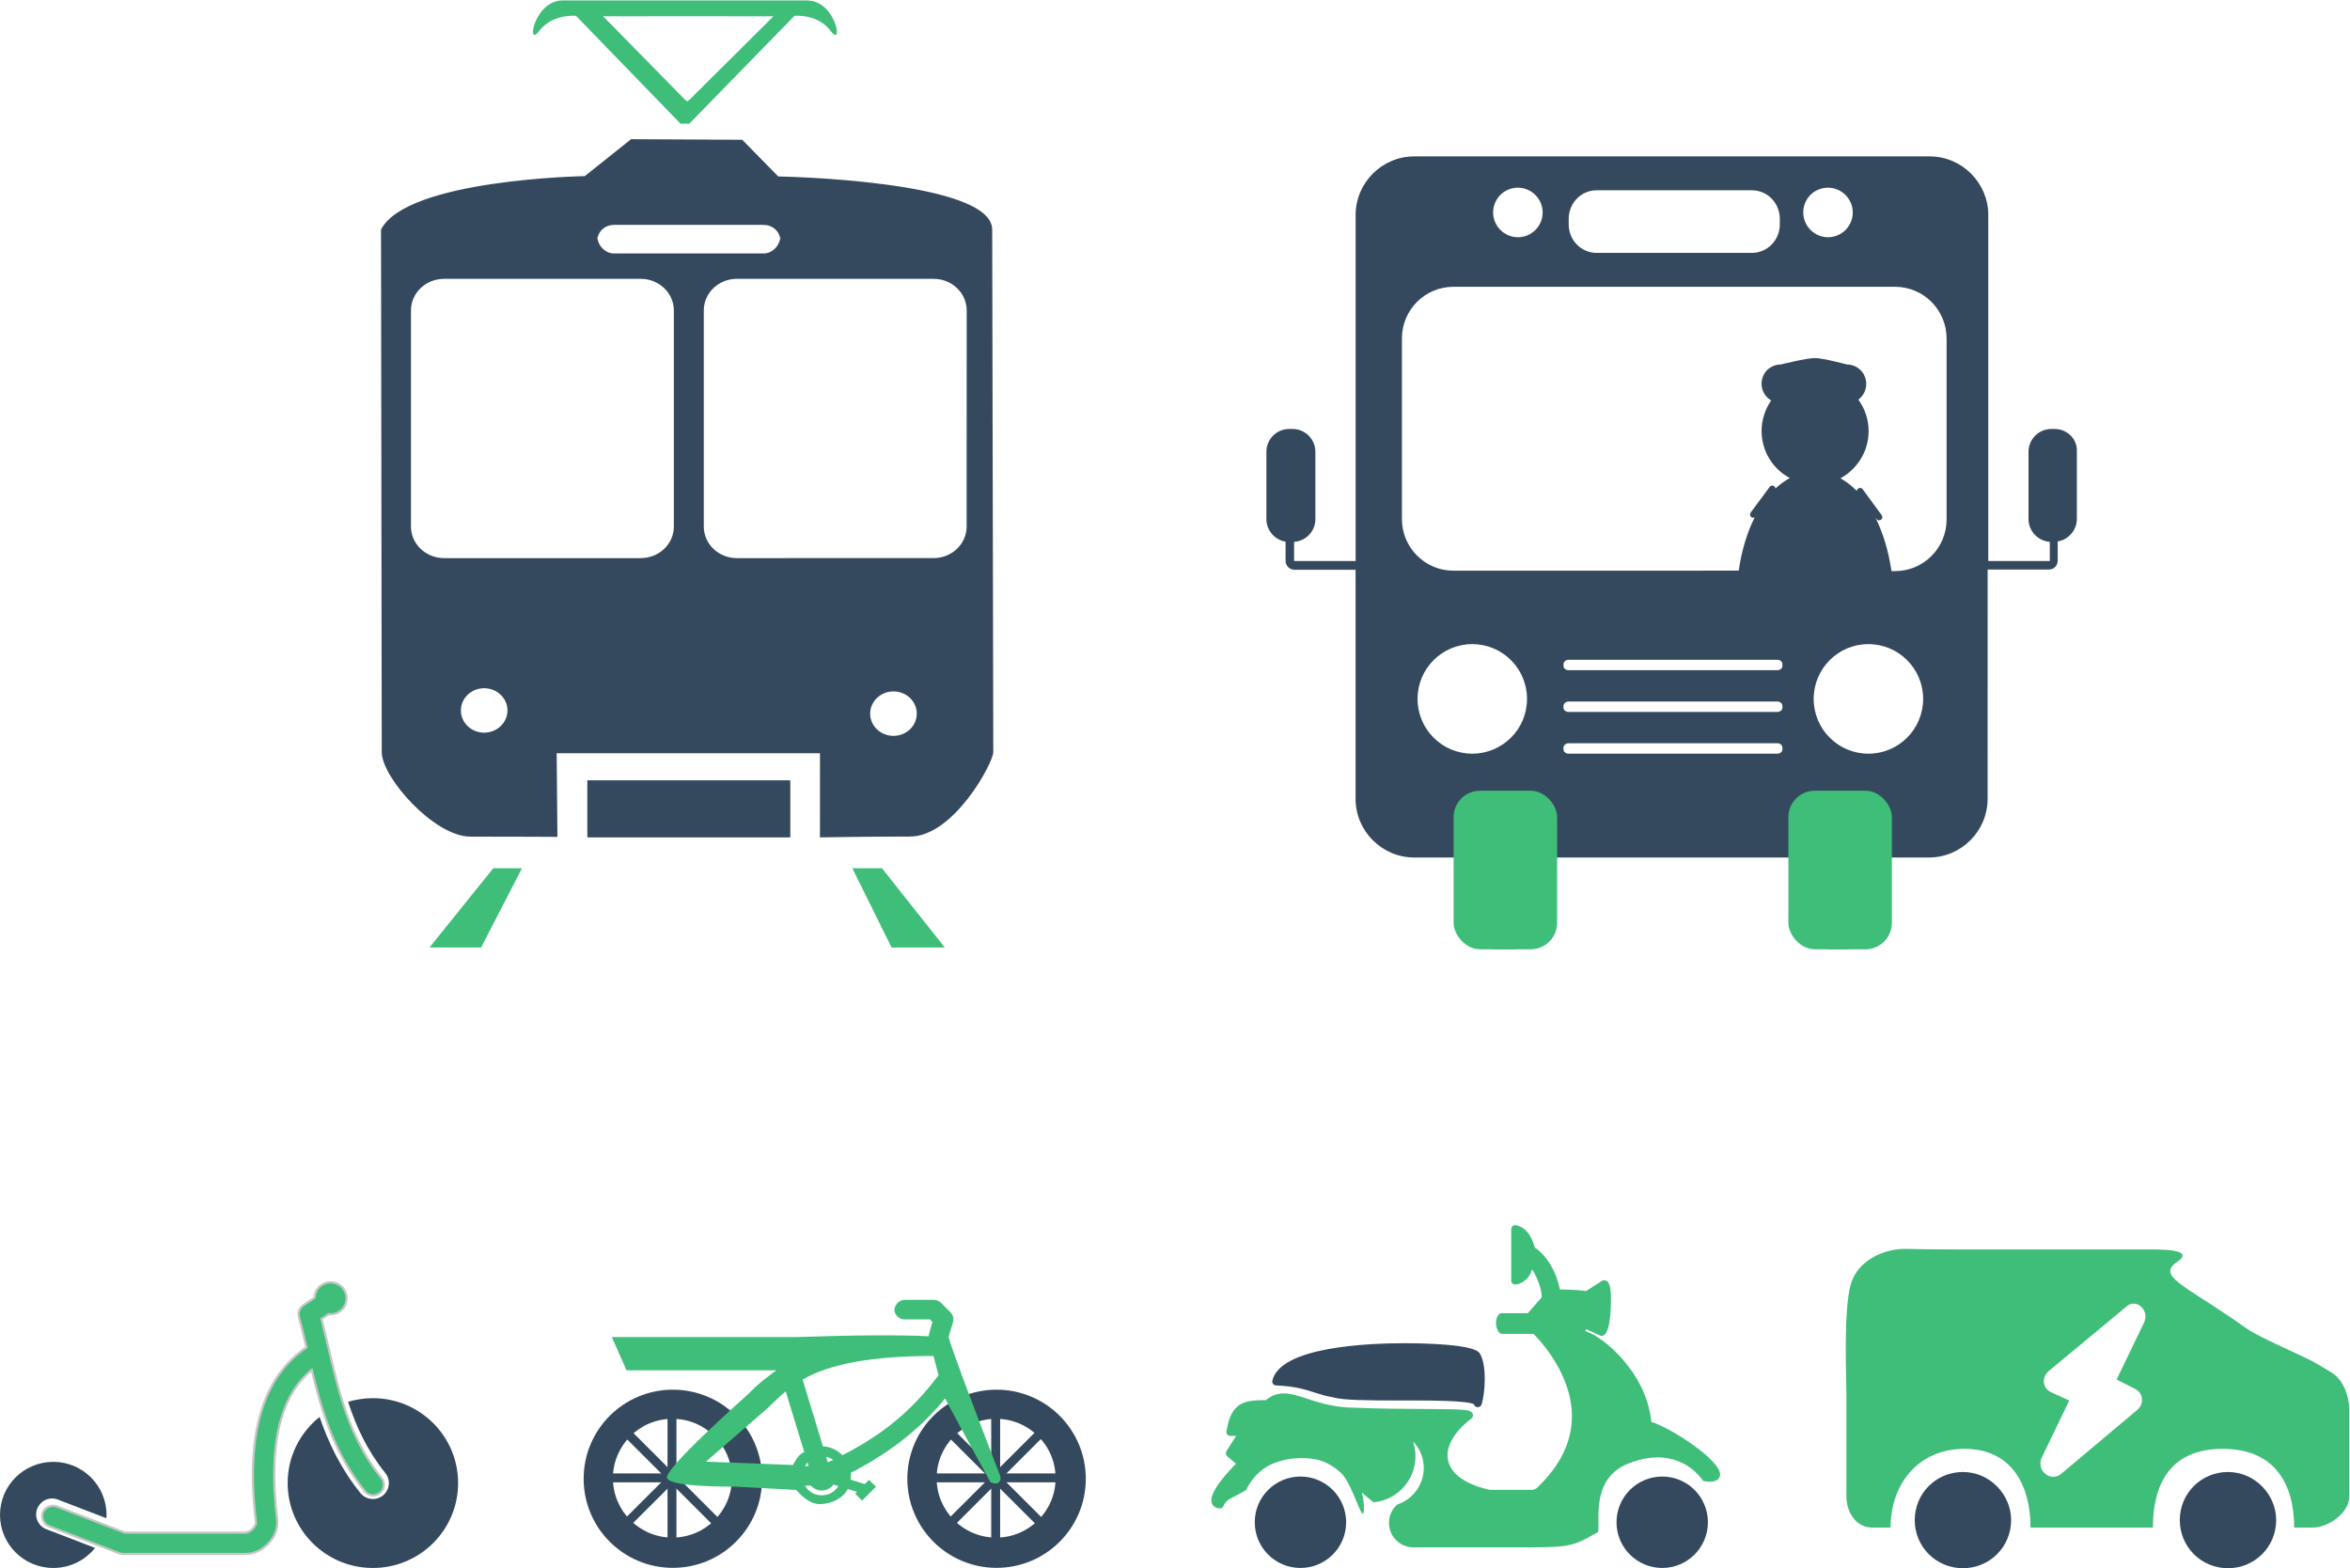 <?xml version="1.0" encoding="UTF-8"?>
<svg width="1067px" height="712px" viewBox="0 0 1067 712" version="1.1" xmlns="http://www.w3.org/2000/svg" xmlns:xlink="http://www.w3.org/1999/xlink">
    <!-- Generator: Sketch 55.1 (78136) - https://sketchapp.com -->
    <title>city</title>
    <desc>Created with Sketch.</desc>
    <g id="Layout_Template" stroke="none" stroke-width="1" fill="none" fill-rule="evenodd">
        <g id="city" transform="translate(-92, -150)">
            <g transform="translate(92, 150)">
                <g id="tram" transform="translate(173, 0)">
                    <g>
                        <path d="M93.674,380.196 L185.837,380.196 L185.837,354.277 L93.674,354.26 L93.674,380.196 Z M180.344,80.106 L164.004,63.459 L113.554,63.196 L92.501,79.966 C92.501,79.966 11.756,81.331 0,104.21 C0,104.21 0.33,329.798 0.33,341.44 C0.33,353.083 24.226,379.846 40.547,379.846 C64.186,379.846 80.104,379.969 80.104,379.969 L79.756,341.983 L199.308,341.983 L199.29,380.196 C199.29,380.196 220.232,379.811 240.185,379.811 C260.138,379.811 278,346.184 278,341.492 C277.982,324.495 277.505,104.231 277.505,104.231 C277.502,81.769 180.344,80.106 180.344,80.106 Z M98.207,107.369 C98.207,107.658 98.262,107.947 98.299,108.219 C98.76,104.786 101.896,102.101 105.751,102.101 L173.742,102.101 C177.597,102.101 180.751,104.786 181.212,108.219 C181.249,107.93 181.304,107.658 181.304,107.369 L181.304,109.069 C181.304,108.78 181.249,108.508 181.212,108.236 C180.751,111.771 177.597,115.069 173.742,115.069 L105.751,115.069 C101.877,115.069 98.741,111.771 98.299,108.236 C98.262,108.508 98.207,108.78 98.207,109.069 L98.207,107.369 Z M46.837,332.646 C40.994,332.646 36.261,328.131 36.261,322.551 C36.261,316.972 40.994,312.473 46.837,312.473 C52.662,312.473 57.413,316.971 57.413,322.551 C57.413,328.113 52.662,332.646 46.837,332.646 Z M132.957,239.056 C132.957,246.997 126.229,253.396 117.904,253.396 L28.651,253.396 C20.325,253.396 13.598,246.98 13.598,239.056 L13.598,140.954 C13.598,133.012 20.325,126.596 28.651,126.596 L117.904,126.596 C126.229,126.596 132.957,133.03 132.957,140.954 L132.957,239.056 Z M232.674,334.087 C226.831,334.087 222.098,329.572 222.098,324.009 C222.098,318.43 226.849,313.914 232.674,313.914 C238.517,313.914 243.25,318.412 243.25,324.009 C243.268,329.571 238.517,334.087 232.674,334.087 Z M265.894,239.038 C265.894,246.98 259.173,253.378 250.895,253.378 L161.554,253.396 C153.258,253.396 146.554,246.98 146.554,239.056 L146.554,140.954 C146.554,133.012 153.258,126.596 161.554,126.596 L250.913,126.596 C259.21,126.596 265.913,133.03 265.913,140.954 L265.894,239.038 Z" id="Fill-48" fill="#35495E"></path>
                        <path d="M71.798,14.104 L71.797,14.105 C65.832,22.059 69.411,0.196 82.497,0.196 L193.497,0.214 C206.583,0.214 210.162,22.077 204.215,14.104 C198.269,6.131 187.734,7.185 187.734,7.185 L139.942,56.196 L137.978,56.126 L136.033,56.196 L88.517,7.185 C88.517,7.185 77.744,6.132 71.798,14.104 Z M139.04,7.376 L100.846,7.393 L138.324,45.568 L138.324,45.341 L139.04,46.145 L139.773,45.341 L139.773,45.568 L178.187,7.393 L139.04,7.376 Z" id="Combined-Shape" fill="#3FBE79"></path>
                        <polygon id="Path" fill="#3FBE79" points="22 430.196 45.435 430.196 64 394.196 50.967 394.196"></polygon>
                        <polygon id="Path" fill="#3FBE79" points="214 394.196 231.823 430.196 256 430.196 227.446 394.196"></polygon>
                    </g>
                </g>
                <g id="miniscooter" transform="translate(0, 582)">
                    <g>
                        <path d="M49.959,54.452 C46.265,65.811 41.239,76.596 33.029,86.826 C31.829,88.323 31.272,90.233 31.48,92.143 C31.697,94.044 32.661,95.785 34.163,96.99 C35.665,98.185 37.583,98.74 39.501,98.524 C41.409,98.317 43.166,97.357 44.366,95.861 C53.389,84.633 58.887,72.992 62.884,61.304 C71.727,68.371 77.395,79.175 77.395,91.343 C77.395,112.63 60.068,129.89 38.698,129.89 C17.327,129.89 0,112.63 0,91.343 C0,70.056 17.327,52.797 38.698,52.797 C42.619,52.796 46.388,53.37 49.959,54.452 Z M208,105.797 C208,119.104 197.173,129.889 183.814,129.889 C176.124,129.889 169.274,126.35 164.843,120.779 L186.384,112.498 C188.32,111.924 189.926,110.578 190.824,108.771 C191.721,106.974 191.825,104.875 191.107,103.002 C190.389,101.12 188.915,99.624 187.045,98.862 C185.174,98.109 183.077,98.165 181.244,99.022 L159.703,107.303 C159.675,106.804 159.628,106.306 159.628,105.797 C159.628,92.491 170.455,81.706 183.814,81.706 C197.173,81.706 208,92.491 208,105.797 Z" id="Fill-1" fill="#35495E" transform="translate(104, 91.343) scale(-1, 1) translate(-104, -91.343) "></path>
                        <path d="M43.319,0.195 C47.231,0.195 50.424,3.275 50.576,7.149 L55.715,10.625 C57.435,11.778 58.229,13.913 57.681,15.916 C56.433,20.479 55.366,25.099 54.279,29.747 C64.219,36.493 71.088,46.479 74.839,58.92 C79.015,72.761 79.572,89.615 77.182,109.256 L77.182,109.332 C77.201,109.965 77.73,111.183 78.769,112.204 C79.827,113.243 81.216,113.867 82.019,113.867 L136.669,113.867 L167.358,102.076 C169.757,100.914 173.046,102.237 174.009,104.721 C174.973,107.206 173.395,110.314 170.835,111.07 L139.391,123.163 C138.843,123.399 138.248,123.522 137.652,123.541 L82.021,123.541 C77.987,123.541 74.538,121.689 71.968,119.157 C69.399,116.625 67.509,113.253 67.509,109.256 C67.499,109.058 67.499,108.85 67.509,108.651 C69.871,89.615 69.266,73.8 65.619,61.716 C62.785,52.335 58.297,45.202 51.863,39.949 C47.413,58.589 41.914,77.418 27.751,95.122 C26.078,97.21 23.036,97.55 20.948,95.878 C18.86,94.205 18.52,91.163 20.192,89.075 C37.794,67.081 40.78,42.651 47.478,16.82 L44.152,14.628 C43.869,14.666 43.614,14.704 43.321,14.704 C39.315,14.704 36.064,11.454 36.064,7.448 C36.064,3.442 39.315,0.192 43.321,0.192 L43.319,0.195 Z" id="Path" stroke="#C8C5C5" fill="#3FBE79" transform="translate(96.712, 61.867) scale(-1, 1) translate(-96.712, -61.867) "></path>
                    </g>
                </g>
                <g id="icon/pedelec" transform="translate(265, 590)">
                    <g id="pedelec">
                        <g id="Group-9" transform="translate(0, 40.941)" fill="#35495E">
                            <path d="M40.515,80.895 C18.139,80.895 0,62.786 0,40.447 C0,18.109 18.139,0 40.515,0 C62.891,0 81.03,18.109 81.03,40.447 C81.03,62.786 62.891,80.895 40.515,80.895 Z M40.307,67.157 C55.225,67.157 67.317,55.084 67.317,40.192 C67.317,25.3 55.225,13.227 40.307,13.227 C25.39,13.227 13.297,25.3 13.297,40.192 C13.297,55.084 25.39,67.157 40.307,67.157 Z" id="Combined-Shape"></path>
                            <rect id="Rectangle" x="8.913" y="38.021" width="62.393" height="4.045"></rect>
                            <polygon id="Rectangle" transform="translate(40.11, 40.043) scale(-1, -1) rotate(90) translate(-40.11, -40.043) " points="8.965 38.017 71.254 38.017 71.254 42.069 8.965 42.069"></polygon>
                            <polygon id="Rectangle" transform="translate(40.11, 40.043) scale(-1, -1) rotate(45) translate(-40.11, -40.043) " points="8.941 38.045 71.282 37.993 71.279 42.041 8.938 42.093"></polygon>
                            <polygon id="Rectangle" transform="translate(40.11, 40.043) scale(-1, -1) rotate(135) translate(-40.11, -40.043) " points="8.938 37.993 71.279 38.045 71.282 42.093 8.941 42.041"></polygon>
                        </g>
                        <g id="Group-9" transform="translate(146.97, 40.941)" fill="#35495E">
                            <path d="M40.515,80.895 C18.139,80.895 0,62.786 0,40.447 C0,18.109 18.139,0 40.515,0 C62.891,0 81.03,18.109 81.03,40.447 C81.03,62.786 62.891,80.895 40.515,80.895 Z M40.307,67.157 C55.225,67.157 67.317,55.084 67.317,40.192 C67.317,25.3 55.225,13.227 40.307,13.227 C25.39,13.227 13.297,25.3 13.297,40.192 C13.297,55.084 25.39,67.157 40.307,67.157 Z" id="Combined-Shape"></path>
                            <rect id="Rectangle" x="8.913" y="38.021" width="62.393" height="4.045"></rect>
                            <polygon id="Rectangle" transform="translate(40.11, 40.043) scale(-1, -1) rotate(90) translate(-40.11, -40.043) " points="8.965 38.017 71.254 38.017 71.254 42.069 8.965 42.069"></polygon>
                            <polygon id="Rectangle" transform="translate(40.11, 40.043) scale(-1, -1) rotate(45) translate(-40.11, -40.043) " points="8.941 38.045 71.282 37.993 71.279 42.041 8.938 42.093"></polygon>
                            <polygon id="Rectangle" transform="translate(40.11, 40.043) scale(-1, -1) rotate(135) translate(-40.11, -40.043) " points="8.938 37.993 71.279 38.045 71.282 42.093 8.941 42.041"></polygon>
                        </g>
                        <path d="M145.754,9.032 L157.245,9.032 L158.349,10.145 C157.731,12.273 157.112,14.631 156.618,16.688 C143.464,16.023 123.634,16.14 97.129,17.04 L12.794,17.04 L19.472,32.165 L87.469,32.165 C83.123,35.335 79.151,38.33 75.026,42.631 C73.408,44.317 35.495,77.524 37.937,81.253 C39.565,83.74 50.006,84.983 69.261,84.983 L96.514,86.449 C100.223,90.748 103.791,92.898 107.217,92.898 C112.356,92.898 117.729,90.361 119.92,86.034 L124.142,87.35 L123.311,88.18 L126.429,91.297 L132.727,84.983 L129.538,81.866 L127.666,83.808 L121.227,81.795 C121.421,80.718 121.333,79.693 121.297,78.678 C141.7,68.231 154.569,56.557 164.16,44.908 C164.372,45.591 171.212,58.247 184.679,82.875 C186.449,83.766 187.768,83.766 188.637,82.875 C189.507,81.984 189.507,80.633 188.637,78.821 C174.957,43.444 167.31,22.85 165.697,17.04 L167.64,10.497 C168.205,8.925 167.79,7.035 166.598,5.852 L162.164,1.41 C161.343,0.615 160.194,0.156 159.046,0.165 L145.754,0.165 C142.98,0.191 141.09,2.77 141.117,4.81 C141.223,7.125 143.44,9.138 145.754,9.032 Z M161.131,34.367 C151.645,46.986 139.589,59.411 117.509,70.705 C115.221,68.365 112.121,66.828 108.641,66.687 L99.429,36.381 C111.482,29.216 131.287,25.634 158.843,25.634 C159.844,29.502 160.607,32.413 161.131,34.367 Z M100.188,69.319 C98.56,69.728 96.836,71.667 95.014,75.134 L55.531,73.619 L83.575,49.281 C87.184,45.725 89.908,43.206 91.745,41.722 L100.188,69.319 Z M110.099,71.412 C111.256,71.677 112.351,72.127 113.288,72.798 C112.493,73.178 111.68,73.531 110.868,73.911 L110.099,71.412 Z M101.656,73.981 L102.141,75.642 L100.481,75.642 C100.825,75.041 101.187,74.476 101.656,73.981 Z M113.427,84.031 L115.644,84.728 C114.089,87.263 111.316,88.887 108.092,88.887 C104.798,88.887 102.007,87.157 100.479,84.516 L103.181,84.516 C104.4,85.841 106.158,86.733 108.101,86.733 C110.274,86.733 112.217,85.638 113.436,84.031 L113.427,84.031 Z" id="Fill-1" fill="#3FBE79"></path>
                    </g>
                </g>
                <g id="icon/minicar" transform="translate(838, 567)">
                    <g id="minicar">
                        <path d="M176.078,31.959 C152.98,16.223 141.445,12.057 150.396,6.034 C159.347,0.01 142.694,0.269 136.908,0.269 L53.964,0.269 C48.177,0.269 36.049,0.269 27.564,0.01 C19.08,-0.248 5.624,4.243 2.293,16.223 C-1.039,28.203 0.346,57.935 0.346,66.032 L0.346,112.25 C0.346,120.347 5.364,126.545 11.919,126.545 L20.403,126.545 C20.403,107.001 32.823,90.807 53.964,90.807 C75.104,90.807 83.942,107.001 83.942,126.545 L139.51,126.545 C139.51,107.001 147.265,90.807 171.181,90.807 C195.096,90.807 203.652,107.001 203.652,126.545 L212.136,126.545 C218.691,126.545 228.683,120.347 228.683,112.25 L228.683,72.168 C228.683,72.168 228.323,60.732 220.461,56.031 C209.197,49.297 212.376,51.205 198.253,44.566 C181.225,36.562 182.834,36.562 176.078,31.959 Z M135.653,33.117 L123.035,59.325 L131.453,63.606 C135.196,65.505 135.653,70.27 132.384,73.137 L97.782,102.212 C93.108,106.028 86.571,100.779 88.908,95.064 L101.526,68.856 L93.108,65.04 C89.365,63.141 88.908,58.376 92.177,55.51 L127.235,26.435 C131.435,22.153 137.99,27.402 135.653,33.117 L135.653,33.117 Z" id="Shape" fill="#3FBE79"></path>
                        <path d="M53.255,101.312 C41.098,101.312 31.373,111.02 31.373,123.156 C31.373,135.291 41.098,145 53.255,145 C65.411,145 75.136,135.291 75.136,123.156 C75.136,111.513 65.411,101.312 53.255,101.312 L53.255,101.312 Z" id="wheel" fill="#35495E"></path>
                        <path d="M173.602,101.312 C161.446,101.312 151.721,111.02 151.721,123.156 C151.721,135.291 161.446,145 173.602,145 C185.759,145 195.484,135.291 195.484,123.156 C195.484,111.513 185.759,101.312 173.602,101.312 L173.602,101.312 Z" id="wheel" fill="#35495E"></path>
                    </g>
                </g>
                <g id="icon/scooter" transform="translate(550, 556)">
                    <g id="scooter" transform="translate(115.5, 78) scale(-1, 1) translate(-115.5, -78) ">
                        <path d="M219.805,108.568 L223.788,105.169 C224.471,104.59 224.626,103.586 224.136,102.826 L219.754,95.926 L222.319,95.926 L222.383,95.926 C223.389,95.926 224.188,95.127 224.188,94.123 C224.188,93.853 224.136,93.595 224.02,93.364 C221.932,80.026 215.036,79.705 206.285,79.692 C203.746,77.619 201.117,76.641 198.062,76.641 C194.827,76.641 191.463,77.748 187.557,79.022 C182.801,80.58 176.885,82.524 169.281,83 C155.825,83.592 143.645,83.657 133.864,83.708 C115.381,83.798 112.997,83.901 112.3,86.064 C112.068,86.798 112.313,87.583 112.919,88.047 C120.974,94.188 124.828,101.14 123.501,107.1 C122.109,113.331 115.394,118.043 104.58,120.412 L85.633,120.412 C84.653,120.412 83.777,120.09 82.939,119.356 C82.836,119.292 82.733,119.176 82.449,118.841 C72.241,108.928 67.138,98.063 67.292,86.515 C67.537,67.616 81.882,52.437 84.744,49.593 L98.999,49.593 C99.579,49.593 100.133,49.309 100.468,48.833 C101.319,47.623 101.77,46.207 101.77,44.726 C101.77,43.374 101.422,42.139 100.726,41.057 C100.391,40.542 99.824,40.22 99.205,40.22 L87.308,40.22 L81.135,33.178 C80.787,32.47 81.186,28.878 83.223,24.257 C84.022,22.454 84.782,21.167 85.401,20.292 C86.754,25.48 91.214,27.192 93.018,27.192 C94.011,27.192 94.823,26.381 94.823,25.39 L94.823,2.037 C94.823,1.496 94.578,0.981 94.152,0.633 C93.727,0.286 93.173,0.157 92.631,0.273 C88.533,1.161 85.736,4.483 84.125,10.418 C80.323,12.799 74.768,19.339 72.757,29.432 C67.047,29.484 63.773,29.793 60.822,30.153 L53.681,25.557 C53.385,25.364 53.05,25.274 52.702,25.274 C51.245,25.274 50.304,26.433 49.892,28.737 C49.673,30.012 49.557,31.724 49.557,33.848 C49.557,38.869 49.969,50.533 53.746,50.533 C54.003,50.533 54.261,50.481 54.493,50.365 L60.718,47.52 L61.298,48.177 L59.842,48.924 C53.578,50.88 33.458,66.728 31.229,89.553 C22.206,92.321 -0.594,107.165 0.012,113.679 C0.102,114.593 0.708,116.717 4.587,116.717 C5.451,116.717 6.456,116.627 7.629,116.434 C6.739,118.164 16.995,98.499 41.868,108.568 C61.298,116.434 52.702,140.718 56.195,139.968 C56.851,140.354 57.475,140.718 58.073,141.061 C67.639,146.546 70.432,146.546 93.47,146.546 L139.198,146.546 C142.175,146.546 144.985,145.388 147.086,143.276 C149.2,141.165 150.36,138.384 150.36,135.436 C150.36,132.333 149.071,129.359 146.815,127.287 C146.609,127.094 146.338,126.952 146.055,126.875 C144.689,126.398 143.374,125.703 142.033,124.789 C141.982,124.751 141.917,124.712 141.866,124.686 C137.277,121.416 134.545,116.125 134.545,110.512 C134.545,105.89 136.349,101.59 139.417,98.423 C138.682,100.573 138.308,102.865 138.308,105.169 C138.308,115.7 146.171,124.66 156.611,126.012 C157.113,126.089 157.629,125.922 158.016,125.587 L162.655,121.648 C162.037,123.927 161.727,126.282 161.727,128.664 C161.727,137.718 165.871,120.807 170.932,114.074 C172.258,112.31 176.687,108.568 181.514,107.1 C186.341,105.632 195.112,105.169 203.164,108.568 C212.619,112.559 215.937,122.217 215.072,120.412 C221.053,124.055 224.251,124.467 225.463,127.712 C225.759,128.484 226.546,128.96 227.358,128.87 C229.768,128.587 230.58,127.158 230.838,126.321 C232.307,121.661 223.414,112.186 219.805,108.568 L219.805,108.568 Z" id="Fill-1" fill="#3FBE79"></path>
                        <path d="M143.295,53.846 C135.87,53.846 112.397,54.18 109.315,58.217 L109.29,58.204 C105.771,63.282 106.647,76.447 108.297,81.641 C108.542,82.4 109.238,82.901 110.024,82.901 C110.115,82.901 110.205,82.888 110.308,82.875 C111.017,82.772 111.571,82.258 111.765,81.59 C114.497,79.841 132.183,79.841 141.786,79.841 L147.02,79.841 C160.181,79.841 171.459,79.726 175.829,78.401 C179.039,77.874 181.527,77.077 184.144,76.229 C188.488,74.827 192.986,73.374 201.623,73.014 C202.151,72.989 202.654,72.732 202.976,72.307 C203.286,71.896 203.415,71.343 203.286,70.829 C199.794,55.504 160.17,53.846 143.295,53.846 Z" id="Fill-2" fill="#35495E"></path>
                        <ellipse id="Oval" fill="#35495E" cx="26.281" cy="135.132" rx="20.749" ry="20.754"></ellipse>
                        <ellipse id="Oval" fill="#35495E" cx="190.54" cy="135.132" rx="20.749" ry="20.754"></ellipse>
                        <ellipse id="Oval" fill="#35495E" cx="190.195" cy="135.246" rx="16.253" ry="16.257"></ellipse>
                    </g>
                </g>
                <g id="bus" transform="translate(575, 71)">
                    <g>
                        <path d="M356.378,123.758 C350.677,123.758 346.033,128.404 346.033,134.107 L346.033,164.664 C346.033,170.084 350.281,174.616 355.699,175.013 L355.699,183.719 L327.76,183.719 L327.76,26.591 C327.76,11.993 315.772,0 301.18,0 L67.092,0 C52.499,0 40.511,11.993 40.511,26.591 L40.511,183.719 L12.572,183.719 L12.572,175.013 C17.99,174.635 22.238,170.178 22.238,164.664 L22.238,134.107 C22.238,128.403 17.594,123.758 11.893,123.758 L10.345,123.758 C4.644,123.758 0,128.404 0,134.107 L0,164.664 C0,169.782 3.776,174.144 8.703,174.919 L8.703,183.625 C8.703,185.853 10.534,187.685 12.762,187.685 L40.493,187.685 L40.493,291.728 C40.493,306.327 52.481,318.319 67.073,318.319 L86.517,318.319 L86.517,340.567 C86.517,351.294 95.314,360 105.943,360 L110.964,360 C121.687,360 130.389,351.294 130.389,340.567 L130.389,318.319 L237.58,318.319 L237.58,340.567 C237.58,351.294 246.377,360 257.005,360 L262.026,360 C272.749,360 281.452,351.294 281.452,340.567 L281.452,318.319 L300.877,318.319 C315.469,318.319 327.457,306.327 327.457,291.728 L327.476,187.574 L355.321,187.574 C357.548,187.574 359.285,185.837 359.285,183.608 L359.285,174.808 C364.212,174.033 367.988,169.69 367.988,164.553 L367.988,133.996 C368.271,128.406 363.627,123.76 357.926,123.76 L356.378,123.758 Z M254.997,14.211 C261.161,14.211 266.238,19.291 266.238,25.461 C266.238,31.725 261.161,36.711 254.997,36.711 C248.832,36.711 243.756,31.63 243.756,25.461 C243.756,19.196 248.737,14.211 254.997,14.211 Z M137.26,28.333 C137.26,21.175 142.914,15.395 149.915,15.395 L220.452,15.395 C227.453,15.395 233.106,21.175 233.106,28.333 L233.106,30.878 C233.106,38.036 227.453,43.816 220.452,43.816 L149.915,43.816 C142.914,43.816 137.26,38.036 137.26,30.878 L137.26,28.333 Z M114.186,14.211 C120.351,14.211 125.428,19.291 125.428,25.461 C125.428,31.725 120.351,36.711 114.186,36.711 C108.022,36.711 102.945,31.63 102.945,25.461 C102.945,19.196 108.022,14.211 114.186,14.211 Z M68.63,246.316 C68.63,232.568 79.741,221.447 93.479,221.447 C107.216,221.447 118.328,232.567 118.328,246.316 C118.328,260.064 107.217,271.184 93.479,271.184 C79.742,271.184 68.63,260.064 68.63,246.316 Z M234.289,269.286 C234.289,270.32 233.233,271.184 231.969,271.184 L137.214,271.184 C135.95,271.184 134.894,270.32 134.894,269.286 L134.894,268.422 C134.894,267.389 135.95,266.447 137.214,266.447 L231.969,266.447 C233.233,266.447 234.289,267.311 234.289,268.422 L234.289,269.286 Z M234.289,250.339 C234.289,251.373 233.233,252.237 231.969,252.237 L137.214,252.237 C135.95,252.237 134.894,251.373 134.894,250.339 L134.894,249.475 C134.894,248.441 135.95,247.5 137.214,247.5 L231.969,247.5 C233.233,247.5 234.289,248.364 234.289,249.475 L234.289,250.339 Z M234.289,231.392 C234.289,232.425 233.233,233.289 231.969,233.289 L137.214,233.289 C135.95,233.289 134.894,232.425 134.894,231.392 L134.894,230.528 C134.894,229.494 135.95,228.553 137.214,228.553 L231.969,228.553 C233.233,228.553 234.289,229.417 234.289,230.528 L234.289,231.392 Z M273.338,271.184 C259.601,271.184 248.489,260.064 248.489,246.316 C248.489,232.568 259.6,221.447 273.338,221.447 C287.075,221.447 298.186,232.567 298.186,246.316 C298.186,260.064 287.075,271.184 273.338,271.184 Z M308.836,164.845 C308.836,177.783 298.361,188.289 285.462,188.289 L283.814,188.289 C282.45,178.847 279.836,170.677 276.54,163.971 L277.033,164.654 C277.525,165.338 278.396,165.433 279.078,164.939 C279.76,164.445 279.855,163.572 279.362,162.888 L270.725,151.108 C270.233,150.424 269.361,150.329 268.679,150.823 C268.301,151.108 268.092,151.507 268.092,151.887 C265.762,149.55 263.243,147.612 260.629,146.149 C268.187,142.064 273.434,133.99 273.434,124.756 C273.434,119.398 271.691,114.44 268.774,110.45 C269.153,110.165 269.551,109.861 269.835,109.481 C271.388,107.923 272.354,105.681 272.354,103.249 C272.354,98.386 268.376,94.491 263.622,94.491 C263.622,94.491 252.768,91.565 249.074,91.565 C245.096,91.565 233.561,94.491 233.561,94.491 C231.136,94.491 228.996,95.46 227.348,97.018 C225.795,98.575 224.829,100.817 224.829,103.249 C224.829,106.46 226.572,109.272 229.186,110.83 C226.477,114.725 224.829,119.588 224.829,124.642 C224.829,133.875 229.962,141.95 237.634,146.035 C235.398,147.308 233.163,148.847 231.137,150.804 C231.137,150.424 230.947,150.025 230.55,149.74 C230.265,149.55 229.962,149.455 229.678,149.455 C229.186,149.455 228.807,149.645 228.523,150.044 L219.885,161.709 C219.393,162.393 219.507,163.267 220.17,163.761 C220.662,164.141 221.23,164.141 221.723,163.856 C218.332,170.563 215.813,178.732 214.449,188.08 L84.905,188.099 C72.005,188.099 61.531,177.592 61.531,164.654 L61.531,82.655 C61.531,69.717 72.006,59.211 84.905,59.211 L285.46,59.211 C298.359,59.211 308.836,69.717 308.836,82.655 L308.836,164.845 Z" id="Fill-1" fill="#35495E"></path>
                        <rect id="Rectangle" fill="#3FBE79" x="85" y="288" width="47" height="72" rx="12"></rect>
                        <rect id="Rectangle" fill="#3FBE79" x="237" y="288" width="47" height="72" rx="12"></rect>
                    </g>
                </g>
            </g>
        </g>
    </g>
</svg>